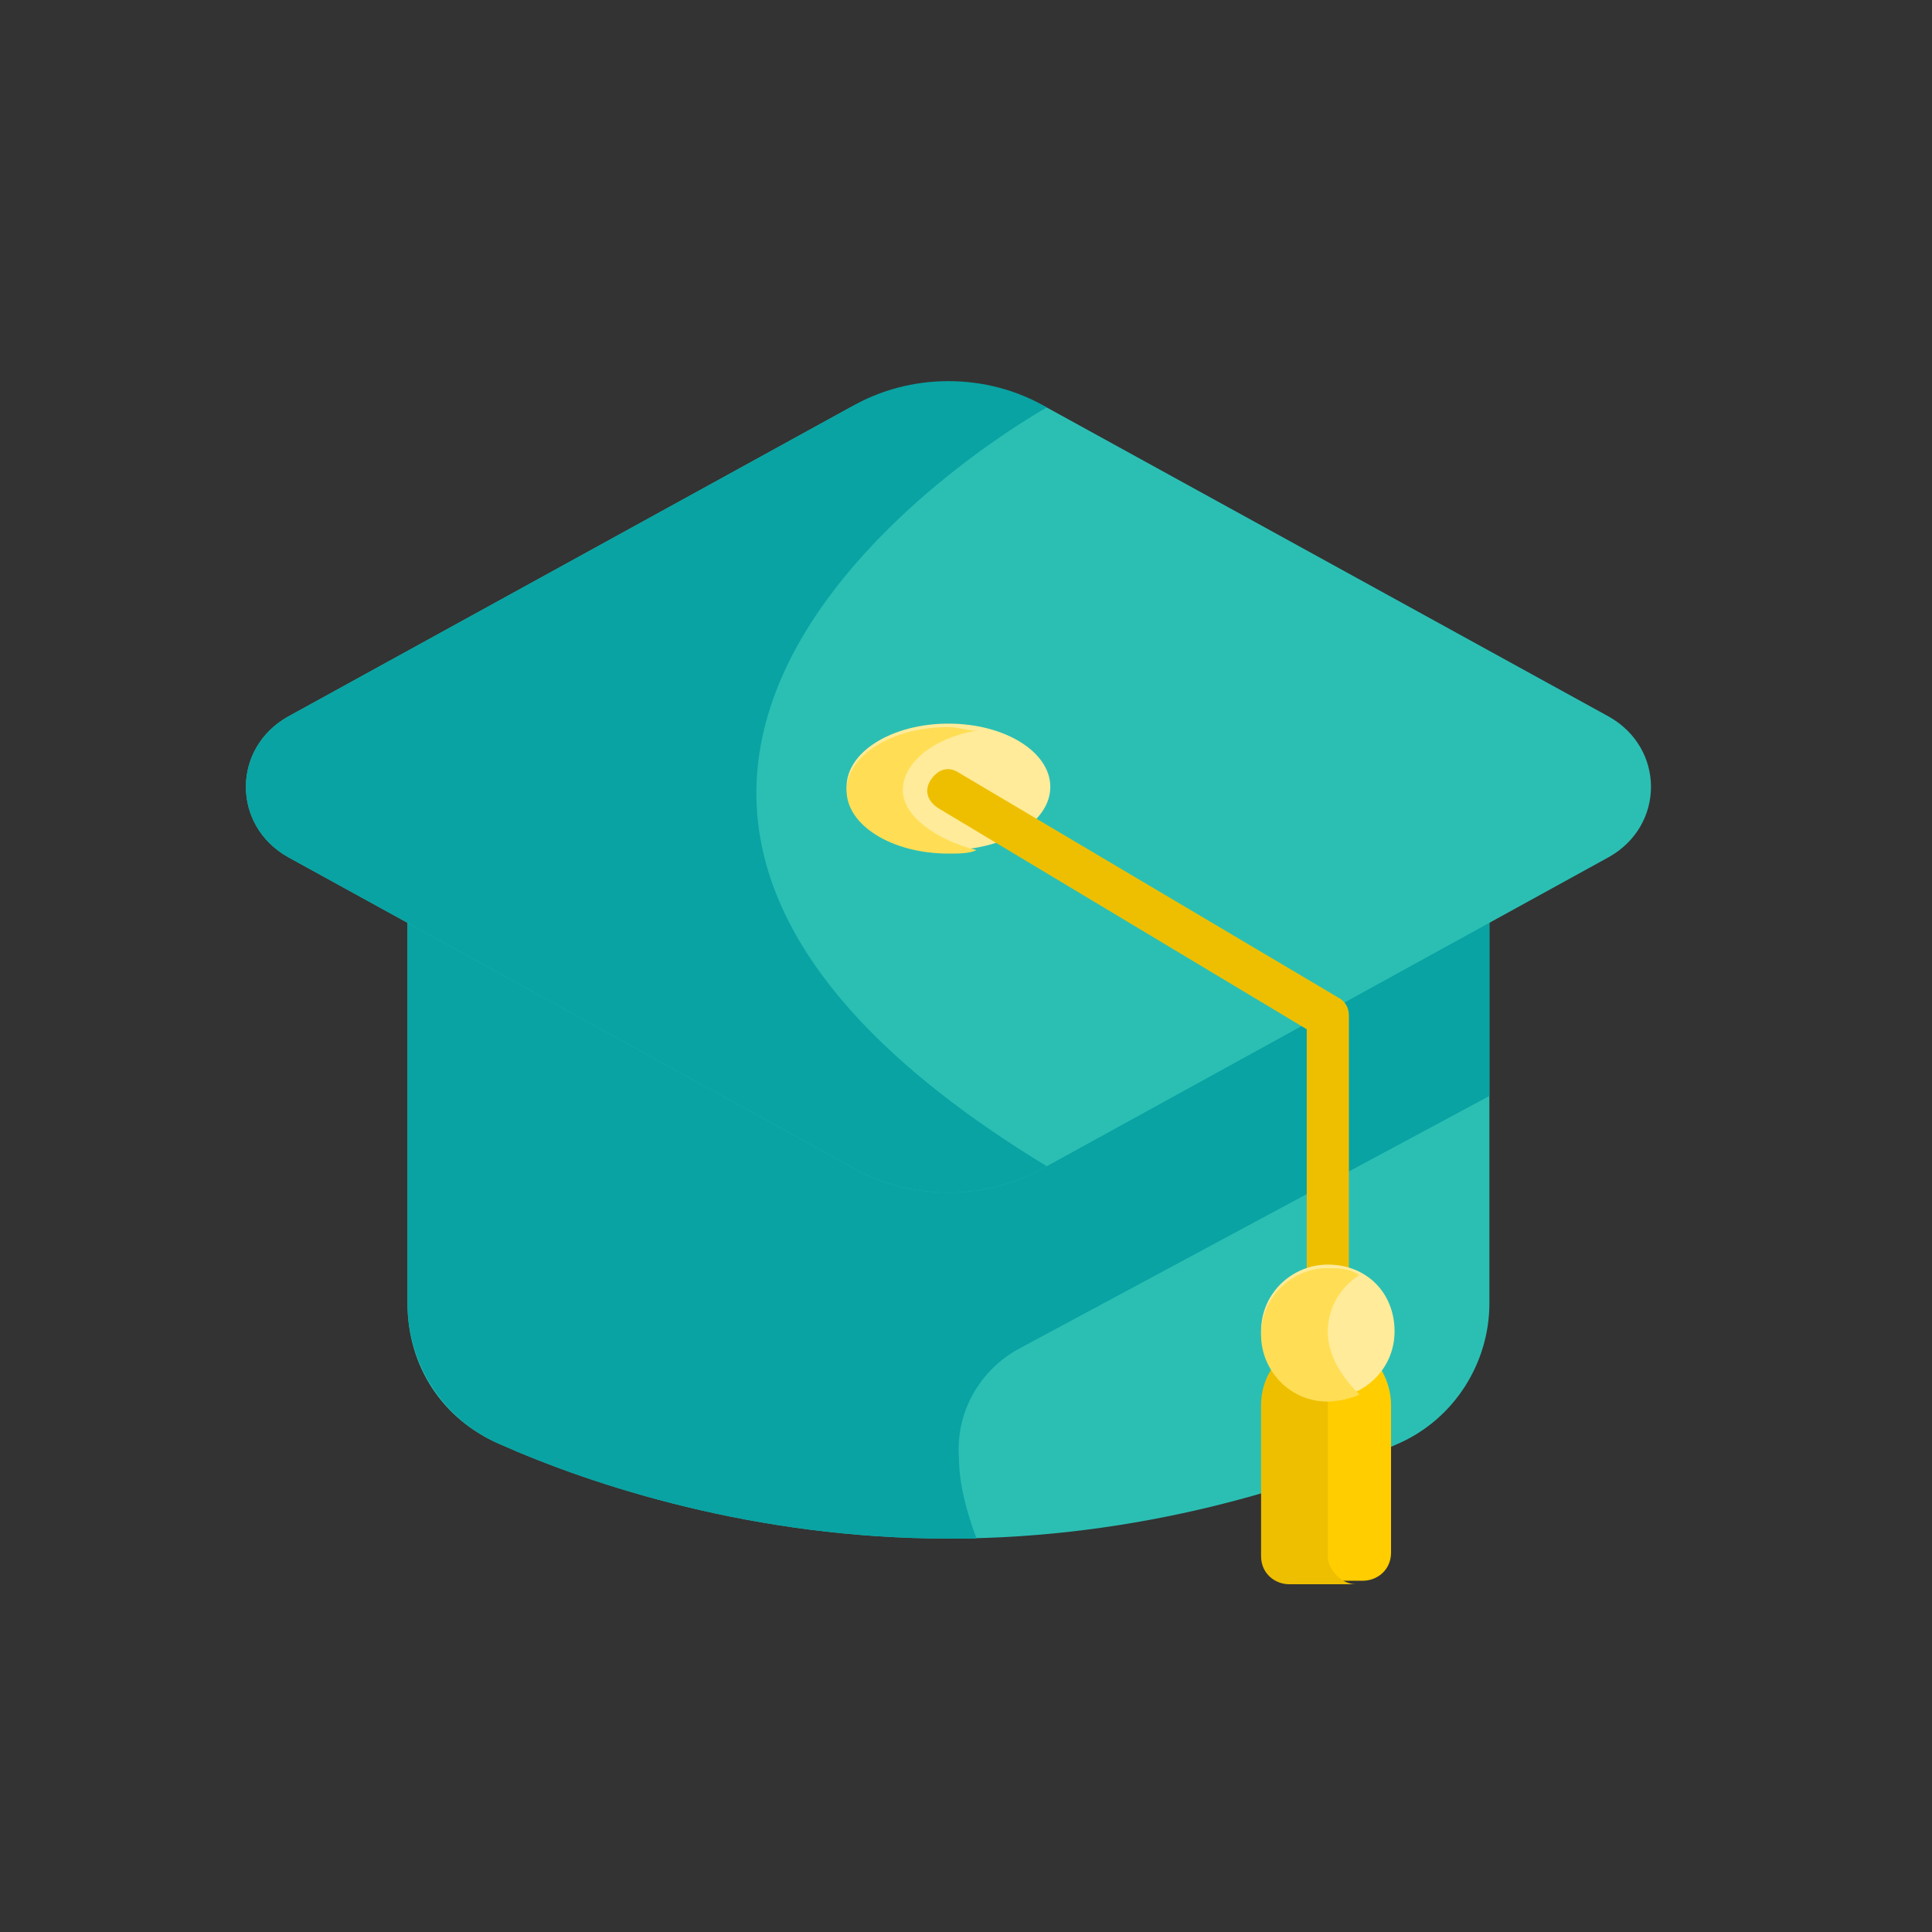 <?xml version="1.0" encoding="utf-8"?>
<!-- Generator: Adobe Illustrator 24.1.3, SVG Export Plug-In . SVG Version: 6.00 Build 0)  -->
<svg version="1.1" id="Layer_1" xmlns="http://www.w3.org/2000/svg" xmlns:xlink="http://www.w3.org/1999/xlink" x="0px" y="0px"
	 viewBox="0 0 55 55" style="enable-background:new 0 0 55 55;" xml:space="preserve">
<rect x="0" y="0" width="55" height="55" fill="#333333" stroke="none"/>
<style type="text/css">
	.st0{clip-path:url(#SVGID_2_);}
	.st1{fill:#2BBFB4;}
	.st2{fill:#09A3A3;}
	.st3{fill:#FFEB99;}
	.st4{fill:#FFDE55;}
	.st5{fill:#EEBF00;}
	.st6{fill:#FFCD00;}
</style>
<g>
	<defs>
		<rect id="SVGID_1_" x="7" y="8" width="40" height="40"/>
	</defs>
	<clipPath id="SVGID_2_">
		<use xlink:href="#SVGID_1_"  style="overflow:visible;"/>
	</clipPath>
	<g class="st0">
		<path class="st1" d="M42.4,37.1c0,1.7-1,3.3-2.6,4c-2.7,1.2-7.3,2.7-12.8,2.7s-10.1-1.5-12.8-2.7c-1.6-0.7-2.6-2.2-2.6-4V20.4
			h30.8L42.4,37.1L42.4,37.1z"/>
		<path class="st2" d="M11.6,20.4v16.7c0,1.7,1,3.3,2.6,4c2.7,1.2,7.3,2.7,12.8,2.7c0.3,0,0.5,0,0.8,0c-0.3-0.8-0.5-1.6-0.5-2.3
			c-0.1-1.3,0.6-2.5,1.7-3.1l13.4-7.2V20.4H11.6z"/>
		<path class="st1" d="M24.2,11.6l-16,8.8c-1.6,0.9-1.6,3.1,0,4l16,8.8c1.7,1,3.9,1,5.6,0l16-8.8c1.6-0.9,1.6-3.1,0-4l-16-8.8
			C28.1,10.7,25.9,10.7,24.2,11.6z"/>
		<path class="st2" d="M29.8,11.6c-1.7-1-3.9-1-5.6,0l-16,8.8c-1.6,0.9-1.6,3.1,0,4l16,8.8c1.7,1,3.9,1,5.6,0
			C11.2,21.9,29.8,11.6,29.8,11.6z"/>
		<path class="st3" d="M27,24.2c1.6,0,2.9-0.8,2.9-1.8c0-1-1.3-1.8-2.9-1.8s-2.9,0.8-2.9,1.8C24.1,23.4,25.4,24.2,27,24.2z"/>
		<path class="st4" d="M25.7,22.5c0-0.8,0.9-1.5,2.1-1.7c-0.3,0-0.5-0.1-0.8-0.1c-1.6,0-2.9,0.8-2.9,1.8s1.3,1.8,2.9,1.8
			c0.3,0,0.6,0,0.8-0.1C26.6,23.9,25.7,23.2,25.7,22.5z"/>
		<path class="st5" d="M37.8,38.1c-0.3,0-0.6-0.3-0.6-0.6v-8.2L26.7,23c-0.3-0.2-0.4-0.5-0.2-0.8c0.2-0.3,0.5-0.4,0.8-0.2l10.8,6.4
			c0.2,0.1,0.3,0.3,0.3,0.5v8.6C38.4,37.8,38.1,38.1,37.8,38.1z"/>
		<path class="st6" d="M39.6,40v4.2c0,0.5-0.4,0.8-0.8,0.8h-2c-0.5,0-0.8-0.4-0.8-0.8V40c0-1,0.8-1.9,1.9-1.9
			C38.8,38.1,39.6,39,39.6,40z"/>
		<path class="st5" d="M37.8,44.3V40c0-0.7,0.4-1.3,0.9-1.6c-0.3-0.2-0.6-0.2-0.9-0.3c-1,0-1.9,0.8-1.9,1.9v4.3
			c0,0.5,0.4,0.8,0.8,0.8h1.9C38.2,45.1,37.8,44.7,37.8,44.3z"/>
		<path class="st3" d="M37.8,39.8c1,0,1.9-0.8,1.9-1.9s-0.8-1.9-1.9-1.9c-1,0-1.9,0.8-1.9,1.9S36.8,39.8,37.8,39.8z"/>
		<path class="st4" d="M37.8,37.9c0-0.7,0.4-1.3,0.9-1.6c-0.3-0.2-0.6-0.2-0.9-0.2c-1,0-1.9,0.8-1.9,1.9c0,1,0.8,1.9,1.9,1.9
			c0.3,0,0.7-0.1,0.9-0.2C38.2,39.2,37.8,38.6,37.8,37.9z"/>
	</g>
</g>
</svg>

